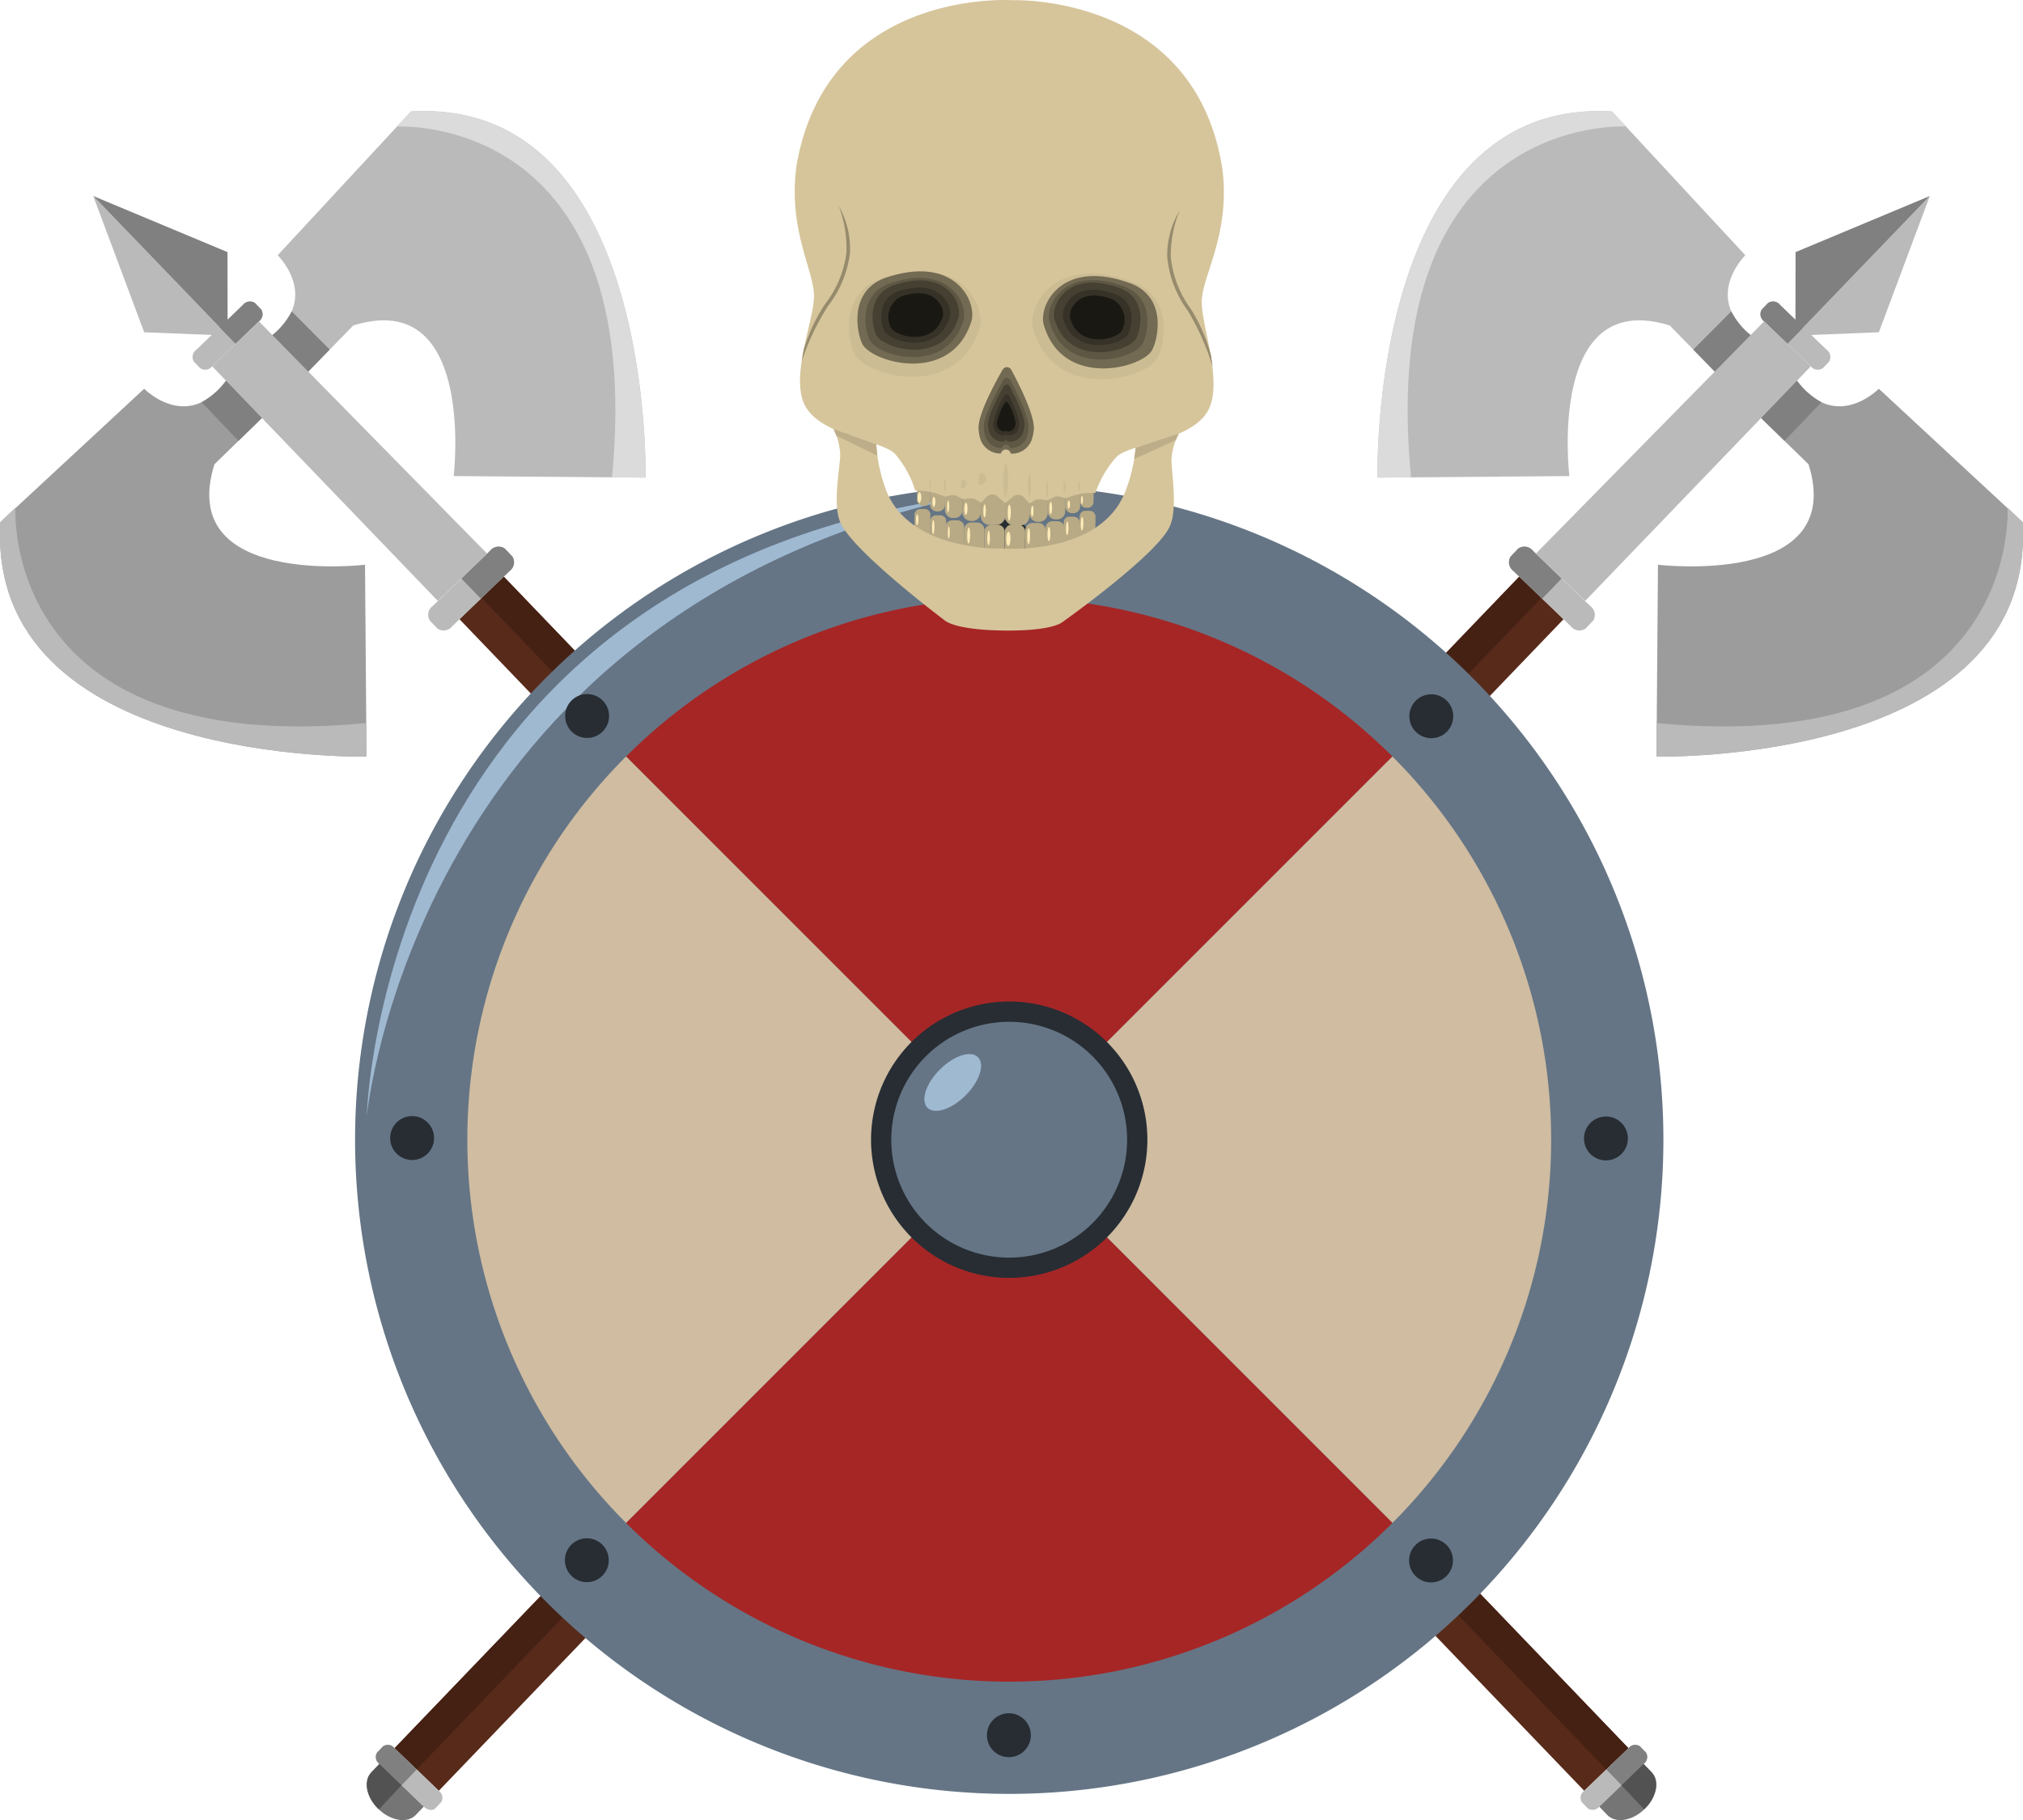 <svg xmlns="http://www.w3.org/2000/svg" width="175.701" height="158.068" viewBox="0 0 175.701 158.068">
    <g id="Group_781" data-name="Group 781" transform="translate(-613.658 -119.338)">
      <g id="Group_777" data-name="Group 777" transform="translate(645.513 128.982)">
        <path id="Path_1081" data-name="Path 1081" d="M634.315,251.271l3.841,3.7,97.687-101.749-3.843-3.7Z" transform="translate(-631.901 -109.091)" fill="#582a1a"/>
        <path id="Path_1082" data-name="Path 1082" d="M634.315,251.271l1.921,1.85,97.686-101.75L732,149.523Z" transform="translate(-631.901 -109.091)" fill="#452114"/>
        <path id="Path_1083" data-name="Path 1083" d="M633.641,212.329l3.86,3.718c.328.315.771.383.994.151l.511-.529a.733.733,0,0,0-.191-.987l-3.86-3.716a.731.731,0,0,0-.992-.153l-.511.529A.732.732,0,0,0,633.641,212.329Z" transform="translate(-632.551 -68.792)" fill="#bababa"/>
        <path id="Path_1084" data-name="Path 1084" d="M693.054,150.079l4.977,4.793a.946.946,0,0,0,1.281.2l.657-.684a.943.943,0,0,0-.244-1.271l-4.977-4.793a.947.947,0,0,0-1.281-.2l-.657.685A.939.939,0,0,0,693.054,150.079Z" transform="translate(-593.459 -110.127)" fill="#bababa"/>
        <path id="Path_1085" data-name="Path 1085" d="M693.054,150.079l2.489,2.4,1.694-1.759-2.489-2.4a.947.947,0,0,0-1.281-.2l-.657.685A.939.939,0,0,0,693.054,150.079Z" transform="translate(-593.459 -110.127)" fill="gray"/>
        <path id="Path_1086" data-name="Path 1086" d="M706.144,136.851l4.058,3.905a.768.768,0,0,0,1.042.159l.538-.557a.772.772,0,0,0-.2-1.035l-4.058-3.907a.771.771,0,0,0-1.043-.158l-.536.557A.769.769,0,0,0,706.144,136.851Z" transform="translate(-584.784 -118.586)" fill="#bababa"/>
        <path id="Path_1087" data-name="Path 1087" d="M706.144,136.851l2.029,1.953,1.38-1.433-2.029-1.954a.771.771,0,0,0-1.043-.158l-.536.557A.769.769,0,0,0,706.144,136.851Z" transform="translate(-584.784 -118.586)" fill="gray"/>
        <path id="Path_1088" data-name="Path 1088" d="M633.641,212.329l1.931,1.858,1.314-1.364-1.931-1.858a.731.731,0,0,0-.992-.153l-.511.529A.732.732,0,0,0,633.641,212.329Z" transform="translate(-632.551 -68.792)" fill="gray"/>
        <path id="Path_1089" data-name="Path 1089" d="M633.869,215.587l.04.038c1.053,1.014,2.487,1.233,3.2.491l.7-.73-3.85-3.708-.7.728C632.543,213.15,632.817,214.573,633.869,215.587Z" transform="translate(-632.86 -68.131)" fill="#757575"/>
        <path id="Path_1090" data-name="Path 1090" d="M633.869,215.587l.04.038,1.973-2.1-1.921-1.848-.7.728C632.543,213.15,632.817,214.573,633.869,215.587Z" transform="translate(-632.86 -68.131)" fill="#525252"/>
        <path id="Path_1091" data-name="Path 1091" d="M711.633,138.345c3.5,6.966,8.059,2.308,8.059,2.308l12.487,11.581c1.221,21.134-31.8,20.362-31.8,20.362l.131-16.661s16.417,1.979,13.079-8.72l-5.806-5.662S710.742,137.488,711.633,138.345Z" transform="translate(-588.367 -116.535)" fill="#9c9c9c"/>
        <path id="Path_1092" data-name="Path 1092" d="M708.692,138.345a7.066,7.066,0,0,0,3.076,3.479l-3.212,3.353-3.716-3.623S707.8,137.488,708.692,138.345Z" transform="translate(-585.426 -116.535)" fill="gray"/>
        <path id="Path_1093" data-name="Path 1093" d="M730.869,145.909l1.311,1.262c1.221,21.134-31.8,20.362-31.8,20.362l.021-2.91C732.221,167.675,730.869,145.909,730.869,145.909Z" transform="translate(-588.367 -111.472)" fill="#bababa"/>
        <path id="Path_1094" data-name="Path 1094" d="M720.028,145.732c-6.966-3.5-2.308-8.059-2.308-8.059l-11.581-12.489c-21.135-1.219-20.364,31.8-20.364,31.8l16.663-.131s-1.978-16.417,8.72-13.079l5.664,5.806S720.886,146.623,720.028,145.732Z" transform="translate(-597.992 -125.151)" fill="#bababa"/>
        <path id="Path_1095" data-name="Path 1095" d="M709.135,138.821a6.883,6.883,0,0,1-3.527-3.182l-3.3,3.318,3.625,3.716S709.992,139.712,709.135,138.821Z" transform="translate(-587.098 -118.24)" fill="gray"/>
        <path id="Path_1096" data-name="Path 1096" d="M707.4,126.5l-1.262-1.312c-21.135-1.219-20.364,31.8-20.364,31.8l2.911-.023C685.634,125.144,707.4,126.5,707.4,126.5Z" transform="translate(-597.992 -125.151)" fill="#dbdbdb"/>
        <path id="Path_1097" data-name="Path 1097" d="M713.889,136.161l4.057,3.905-19.594,20.372-4.29-4.1Z" transform="translate(-592.529 -117.896)" fill="#bababa"/>
        <path id="Path_1098" data-name="Path 1098" d="M714.9,141.432h0l-7.245.288,3.629-3.769,8.041-8.352Z" transform="translate(-583.573 -122.22)" fill="#bababa"/>
        <path id="Path_1099" data-name="Path 1099" d="M707.665,134.47h0l-.011,7.251,3.629-3.769,8.041-8.352Z" transform="translate(-583.573 -122.22)" fill="gray"/>
      </g>
      <g id="Group_778" data-name="Group 778" transform="translate(613.658 128.982)">
        <path id="Path_1100" data-name="Path 1100" d="M739.24,251.271l-3.841,3.7L637.712,153.221l3.843-3.7Z" transform="translate(-597.807 -109.091)" fill="#582a1a"/>
        <path id="Path_1101" data-name="Path 1101" d="M738.477,251.271l-1.92,1.85L638.87,151.372l1.922-1.849Z" transform="translate(-597.044 -109.091)" fill="#452114"/>
        <path id="Path_1102" data-name="Path 1102" d="M701.889,212.329l-3.862,3.718a.728.728,0,0,1-.992.151l-.511-.529a.732.732,0,0,1,.189-.987l3.862-3.716a.731.731,0,0,1,.992-.153l.511.529A.732.732,0,0,1,701.889,212.329Z" transform="translate(-559.133 -68.792)" fill="#bababa"/>
        <path id="Path_1103" data-name="Path 1103" d="M643.144,150.079l-4.979,4.793a.945.945,0,0,1-1.281.2l-.657-.684a.943.943,0,0,1,.244-1.271l4.977-4.793a.947.947,0,0,1,1.281-.2l.657.685A.94.94,0,0,1,643.144,150.079Z" transform="translate(-598.891 -110.127)" fill="#bababa"/>
        <path id="Path_1104" data-name="Path 1104" d="M641.995,150.079l-2.49,2.4-1.694-1.759,2.489-2.4a.947.947,0,0,1,1.281-.2l.657.685A.94.94,0,0,1,641.995,150.079Z" transform="translate(-597.742 -110.127)" fill="gray"/>
        <path id="Path_1105" data-name="Path 1105" d="M629.5,136.851l-4.058,3.905a.768.768,0,0,1-1.042.159l-.537-.557a.77.77,0,0,1,.2-1.035l4.056-3.907a.771.771,0,0,1,1.043-.158l.538.557A.769.769,0,0,1,629.5,136.851Z" transform="translate(-607.016 -118.586)" fill="#bababa"/>
        <path id="Path_1106" data-name="Path 1106" d="M628.567,136.851l-2.029,1.953-1.38-1.433,2.027-1.954a.771.771,0,0,1,1.043-.158l.538.557A.769.769,0,0,1,628.567,136.851Z" transform="translate(-606.08 -118.586)" fill="gray"/>
        <path id="Path_1107" data-name="Path 1107" d="M701,212.329l-1.929,1.858-1.314-1.364,1.929-1.858a.731.731,0,0,1,.992-.153l.511.529A.732.732,0,0,1,701,212.329Z" transform="translate(-558.24 -68.792)" fill="gray"/>
        <path id="Path_1108" data-name="Path 1108" d="M701.323,215.587l-.038.038c-1.053,1.014-2.487,1.233-3.2.491l-.7-.73,3.852-3.708.7.728C702.65,213.15,702.376,214.573,701.323,215.587Z" transform="translate(-558.486 -68.131)" fill="#757575"/>
        <path id="Path_1109" data-name="Path 1109" d="M700.555,215.587l-.038.038-1.971-2.1,1.919-1.848.7.728C701.882,213.15,701.609,214.573,700.555,215.587Z" transform="translate(-557.719 -68.131)" fill="#525252"/>
        <path id="Path_1110" data-name="Path 1110" d="M634.239,138.345c-3.5,6.966-8.059,2.308-8.059,2.308l-12.489,11.581c-1.219,21.134,31.8,20.362,31.8,20.362l-.131-16.661s-16.417,1.979-13.081-8.72l5.807-5.662S635.13,137.488,634.239,138.345Z" transform="translate(-613.658 -116.535)" fill="#9c9c9c"/>
        <path id="Path_1111" data-name="Path 1111" d="M627.286,138.345a7.074,7.074,0,0,1-3.076,3.479l3.212,3.353,3.714-3.623S628.177,137.488,627.286,138.345Z" transform="translate(-606.705 -116.535)" fill="gray"/>
        <path id="Path_1112" data-name="Path 1112" d="M615,145.909l-1.311,1.262c-1.219,21.134,31.8,20.362,31.8,20.362l-.022-2.91C613.651,167.675,615,145.909,615,145.909Z" transform="translate(-613.658 -111.472)" fill="#bababa"/>
        <path id="Path_1113" data-name="Path 1113" d="M626.852,145.732c6.966-3.5,2.308-8.059,2.308-8.059l11.58-12.489c21.137-1.219,20.366,31.8,20.366,31.8l-16.663-.131s1.979-16.417-8.72-13.079l-5.664,5.806S625.995,146.623,626.852,145.732Z" transform="translate(-605.042 -125.151)" fill="#bababa"/>
        <path id="Path_1114" data-name="Path 1114" d="M626.852,138.821a6.883,6.883,0,0,0,3.527-3.182l3.3,3.318-3.623,3.716S625.995,139.712,626.852,138.821Z" transform="translate(-605.042 -118.24)" fill="gray"/>
        <path id="Path_1115" data-name="Path 1115" d="M634.416,126.5l1.261-1.312c21.137-1.219,20.366,31.8,20.366,31.8l-2.911-.023C656.184,125.144,634.416,126.5,634.416,126.5Z" transform="translate(-599.979 -125.151)" fill="#dbdbdb"/>
        <path id="Path_1116" data-name="Path 1116" d="M628.824,136.161l-4.057,3.905,19.593,20.372,4.29-4.1Z" transform="translate(-606.337 -117.896)" fill="#bababa"/>
        <path id="Path_1117" data-name="Path 1117" d="M622.964,141.432h0l7.245.288-3.627-3.769L618.54,129.6Z" transform="translate(-610.441 -122.22)" fill="#bababa"/>
        <path id="Path_1118" data-name="Path 1118" d="M630.2,134.47h0l.011,7.251-3.627-3.769L618.54,129.6Z" transform="translate(-610.441 -122.22)" fill="gray"/>
      </g>
      <g id="Group_779" data-name="Group 779" transform="translate(644.497 161.501)">
        <path id="Path_1119" data-name="Path 1119" d="M745.877,201.568a56.815,56.815,0,1,1-56.815-56.815A56.815,56.815,0,0,1,745.877,201.568Z" transform="translate(-632.247 -144.753)" fill="#657585"/>
        <path id="Path_1120" data-name="Path 1120" d="M684.534,145.35c-47.609,10.5-51.674,53.807-51.674,53.807S633.875,152.465,684.534,145.35Z" transform="translate(-631.843 -144.36)" fill="#9fb9d1"/>
        <path id="Path_1121" data-name="Path 1121" d="M679.714,197.7l-33.281-33.281a47.064,47.064,0,0,1,66.562,0Z" transform="translate(-622.899 -140.88)" fill="#a62626"/>
        <path id="Path_1122" data-name="Path 1122" d="M666.494,192.219l33.281-33.279a47.067,47.067,0,0,1,0,66.562Z" transform="translate(-609.679 -135.404)" fill="#cfbca1"/>
        <path id="Path_1123" data-name="Path 1123" d="M679.714,179l33.281,33.283a47.067,47.067,0,0,1-66.562,0Z" transform="translate(-622.899 -122.185)" fill="#a62626"/>
        <path id="Path_1124" data-name="Path 1124" d="M685.19,192.219,651.909,225.5a47.067,47.067,0,0,1,0-66.562Z" transform="translate(-628.374 -135.404)" fill="#cfbca1"/>
        <path id="Path_1125" data-name="Path 1125" d="M683.258,183.766a12,12,0,1,1-12-12A12,12,0,0,1,683.258,183.766Z" transform="translate(-614.445 -126.951)" fill="#272d33"/>
        <path id="Path_1126" data-name="Path 1126" d="M680.8,183.067a10.241,10.241,0,1,1-10.241-10.239A10.241,10.241,0,0,1,680.8,183.067Z" transform="translate(-613.747 -126.252)" fill="#657585"/>
        <path id="Path_1127" data-name="Path 1127" d="M665.636,178.106c-1.214,1.211-2.7,1.692-3.316,1.073s-.138-2.1,1.075-3.315,2.7-1.694,3.316-1.075S666.846,176.891,665.636,178.106Z" transform="translate(-612.608 -125.138)" fill="#9fb9d1"/>
        <path id="Path_1128" data-name="Path 1128" d="M669.157,148.43a1.906,1.906,0,1,1-1.906-1.9A1.905,1.905,0,0,1,669.157,148.43Z" transform="translate(-610.436 -143.585)" fill="#272d33"/>
        <path id="Path_1129" data-name="Path 1129" d="M690.693,158.939a1.906,1.906,0,1,1,0-2.7A1.907,1.907,0,0,1,690.693,158.939Z" transform="translate(-595.876 -137.549)" fill="#272d33"/>
        <path id="Path_1130" data-name="Path 1130" d="M698.493,181.6a1.906,1.906,0,1,1,1.9-1.9A1.906,1.906,0,0,1,698.493,181.6Z" transform="translate(-589.848 -122.986)" fill="#272d33"/>
        <circle id="Ellipse_50" data-name="Ellipse 50" cx="1.906" cy="1.906" r="1.906" transform="translate(91.542 91.454)" fill="#272d33"/>
        <path id="Path_1131" data-name="Path 1131" d="M665.327,210.932a1.906,1.906,0,1,1,1.9,1.906A1.9,1.9,0,0,1,665.327,210.932Z" transform="translate(-610.448 -102.398)" fill="#272d33"/>
        <circle id="Ellipse_51" data-name="Ellipse 51" cx="1.906" cy="1.906" r="1.906" transform="translate(18.223 91.432)" fill="#272d33"/>
        <path id="Path_1132" data-name="Path 1132" d="M635.991,177.766a1.906,1.906,0,1,1-1.906,1.9A1.9,1.9,0,0,1,635.991,177.766Z" transform="translate(-631.036 -122.998)" fill="#272d33"/>
        <path id="Path_1133" data-name="Path 1133" d="M646.5,156.229a1.906,1.906,0,1,1-2.694,0A1.907,1.907,0,0,1,646.5,156.229Z" transform="translate(-625 -137.559)" fill="#272d33"/>
      </g>
      <g id="Group_780" data-name="Group 780" transform="translate(682.681 119.338)">
        <path id="Path_1134" data-name="Path 1134" d="M665.183,149.006l.022-1.609a.634.634,0,0,1,.665-.594l.448.007a.632.632,0,0,1,.65.611l-.02,1.611Z" transform="translate(-648.727 -101.239)" fill="#b8aa85"/>
        <path id="Path_1135" data-name="Path 1135" d="M664.119,148.736l.018-1.453a.633.633,0,0,1,.667-.594l.446.007a.63.63,0,0,1,.65.611l-.023,1.7Z" transform="translate(-649.428 -101.314)" fill="#b8aa85"/>
        <path id="Path_1136" data-name="Path 1136" d="M668.018,149.058l.021-1.644a.633.633,0,0,0-.652-.612l-.445-.007a.636.636,0,0,0-.669.594l-.02,1.647Z" transform="translate(-648.021 -101.244)" fill="#b8aa85"/>
        <path id="Path_1137" data-name="Path 1137" d="M669.088,148.78l.02-1.453a.633.633,0,0,0-.652-.612l-.445,0a.632.632,0,0,0-.667.594l-.025,1.939Z" transform="translate(-647.319 -101.3)" fill="#b8aa85"/>
        <path id="Path_1138" data-name="Path 1138" d="M670,148.912l.023-1.727a.578.578,0,0,0-.594-.559l-.408,0a.576.576,0,0,0-.607.542l-.027,1.954Z" transform="translate(-646.618 -101.359)" fill="#b8aa85"/>
        <path id="Path_1139" data-name="Path 1139" d="M670.714,148.417l.02-1.549a.5.5,0,0,0-.508-.478l-.349-.005a.5.5,0,0,0-.523.466l-.026,2.08Z" transform="translate(-645.995 -101.514)" fill="#b8aa85"/>
        <path id="Path_1140" data-name="Path 1140" d="M671.552,147.844l.017-1.286a.5.5,0,0,0-.508-.478l-.348,0a.494.494,0,0,0-.523.465l-.027,2.12Z" transform="translate(-645.445 -101.717)" fill="#b8aa85"/>
        <path id="Path_1141" data-name="Path 1141" d="M664.549,147.647c-.005.382-.066.692-.138.69s-.123-.312-.118-.7.066-.692.138-.69S664.555,147.264,664.549,147.647Z" transform="translate(-649.314 -101.14)" fill="#ffebb8"/>
        <path id="Path_1142" data-name="Path 1142" d="M665.576,147.751c0,.347-.06.627-.124.627s-.113-.284-.108-.63.06-.627.124-.627S665.581,147.4,665.576,147.751Z" transform="translate(-648.621 -101.029)" fill="#ffebb8"/>
        <path id="Path_1143" data-name="Path 1143" d="M666.708,147.791c-.005.342-.091.615-.194.615s-.182-.279-.177-.62.09-.615.194-.614S666.713,147.451,666.708,147.791Z" transform="translate(-647.967 -100.995)" fill="#ffebb8"/>
        <path id="Path_1144" data-name="Path 1144" d="M667.685,147.688c-.005.383-.066.692-.134.692s-.123-.312-.118-.7.065-.693.134-.692S667.69,147.3,667.685,147.688Z" transform="translate(-647.244 -101.113)" fill="#ffebb8"/>
        <path id="Path_1145" data-name="Path 1145" d="M668.747,147.54c0,.338-.065.61-.134.61s-.123-.275-.118-.614.065-.609.134-.607S668.752,147.2,668.747,147.54Z" transform="translate(-646.545 -101.156)" fill="#ffebb8"/>
        <path id="Path_1146" data-name="Path 1146" d="M669.683,147.23c-.005.33-.056.6-.116.6s-.106-.269-.1-.6.058-.6.118-.6S669.688,146.9,669.683,147.23Z" transform="translate(-645.906 -101.352)" fill="#ffebb8"/>
        <path id="Path_1147" data-name="Path 1147" d="M670.466,146.986c0,.327-.058.591-.125.591s-.111-.267-.106-.594.058-.589.123-.589S670.471,146.659,670.466,146.986Z" transform="translate(-645.398 -101.508)" fill="#ffebb8"/>
        <path id="Path_1148" data-name="Path 1148" d="M667.139,145.027l-.03,2.279a.755.755,0,0,1-.795.708l-.534-.007a.753.753,0,0,1-.775-.73l.028-2.279Z" transform="translate(-648.844 -102.427)" fill="#b8aa85"/>
        <path id="Path_1149" data-name="Path 1149" d="M663.152,148.442l.017-1.327a.577.577,0,0,1,.607-.541l.408,0a.575.575,0,0,1,.592.557l-.021,1.767Z" transform="translate(-650.065 -101.39)" fill="#b8aa85"/>
        <path id="Path_1150" data-name="Path 1150" d="M663.446,147.42c0,.287-.043.519-.09.519s-.081-.234-.076-.521.043-.521.089-.519S663.449,147.133,663.446,147.42Z" transform="translate(-649.981 -101.175)" fill="#ffebb8"/>
        <path id="Path_1151" data-name="Path 1151" d="M662.353,148.068l.016-1.289a.493.493,0,0,1,.521-.463l.348,0a.494.494,0,0,1,.509.478l-.025,1.822Z" transform="translate(-650.592 -101.56)" fill="#b8aa85"/>
        <path id="Path_1152" data-name="Path 1152" d="M662.661,147.17c-.005.335-.055.607-.113.607s-.1-.274-.093-.611.053-.607.109-.605S662.664,146.835,662.661,147.17Z" transform="translate(-650.525 -101.398)" fill="#ffebb8"/>
        <path id="Path_1153" data-name="Path 1153" d="M661.526,147.749l.018-1.3a.5.5,0,0,1,.519-.466l.35,0a.5.5,0,0,1,.509.478l-.026,1.875Z" transform="translate(-651.137 -101.778)" fill="#b8aa85"/>
        <path id="Path_1154" data-name="Path 1154" d="M661.821,146.74c0,.267-.052.481-.11.481s-.1-.217-.1-.484.051-.481.11-.479S661.824,146.474,661.821,146.74Z" transform="translate(-651.078 -101.598)" fill="#ffebb8"/>
        <path id="Path_1155" data-name="Path 1155" d="M687.281,142.195l-3.741,1.223a14.142,14.142,0,0,1-.924,3.854c-2.177,5.5-10.463,4.906-10.463,4.906s-8.3.38-10.332-5.179a14.208,14.208,0,0,1-.821-3.877l-3.7-1.321a5.4,5.4,0,0,1,.577,2.311c-.045,1.116-.614,4.041-.075,5.564.674,2.386,9.143,8.731,9.143,8.731s.761.833,5.12.889,5.141-.755,5.141-.755,8.633-6.12,9.367-8.487c.581-1.51.088-4.446.073-5.564A5.392,5.392,0,0,1,687.281,142.195Z" transform="translate(-653.925 -104.536)" fill="#d6c59b"/>
        <path id="Path_1156" data-name="Path 1156" d="M664.065,145.083l-.022,1.8a.76.76,0,0,0,.781.735h.017a.756.756,0,0,0,.8-.713l.02-1.5Z" transform="translate(-649.478 -102.372)" fill="#b8aa85"/>
        <path id="Path_1157" data-name="Path 1157" d="M664.668,145.072l-.022,1.662a.687.687,0,0,1-.725.645h-.085a.689.689,0,0,1-.707-.665l.021-1.662Z" transform="translate(-650.08 -102.392)" fill="#b8aa85"/>
        <path id="Path_1158" data-name="Path 1158" d="M663.664,145.092l-.017,1.334a.588.588,0,0,1-.619.551h-.071a.585.585,0,0,1-.6-.567l.021-1.614Z" transform="translate(-650.591 -102.562)" fill="#b8aa85"/>
        <path id="Path_1159" data-name="Path 1159" d="M662.83,145.06l-.013.926a.522.522,0,0,1-.552.493H662.2a.526.526,0,0,1-.539-.508l.015-1.176Z" transform="translate(-651.047 -102.562)" fill="#b8aa85"/>
        <path id="Path_1160" data-name="Path 1160" d="M666.3,145.094l-.028,2.15a.756.756,0,0,0,.776.73l.532.007a.756.756,0,0,0,.8-.71l.028-2.15Z" transform="translate(-648.009 -102.365)" fill="#b8aa85"/>
        <path id="Path_1161" data-name="Path 1161" d="M669.168,145.142l-.025,1.8a.761.761,0,0,1-.8.715h-.015a.76.76,0,0,1-.781-.737l.018-1.5Z" transform="translate(-647.171 -102.333)" fill="#b8aa85"/>
        <path id="Path_1162" data-name="Path 1162" d="M668.534,145.045l-.025,1.792a.688.688,0,0,0,.708.664l.085,0a.686.686,0,0,0,.723-.645l.023-1.792Z" transform="translate(-646.535 -102.397)" fill="#b8aa85"/>
        <path id="Path_1163" data-name="Path 1163" d="M669.442,145.247l-.015,1.193a.588.588,0,0,0,.6.567l.071,0a.586.586,0,0,0,.617-.551l.018-1.475Z" transform="translate(-645.93 -102.438)" fill="#b8aa85"/>
        <path id="Path_1164" data-name="Path 1164" d="M670.222,144.983l-.011,1.05a.521.521,0,0,0,.539.508h.063a.522.522,0,0,0,.552-.491l.012-.912Z" transform="translate(-645.414 -102.438)" fill="#b8aa85"/>
        <path id="Path_1165" data-name="Path 1165" d="M692.406,134.014c-2.357-15.291-18.287-14.66-18.287-14.66s-15.908-1.048-18.667,14.176c-.861,5.642,1.516,9.315,1.486,11.551s-2.23,7.3-.634,9.733,6.533,2.759,7.686,3.957a8.955,8.955,0,0,1,1.737,3.159l.647.04a4.94,4.94,0,0,1,1.387.287l.569.209.423-.1a1.157,1.157,0,0,1,.453-.018l.665.335c.24,0,.838-.118,1.039,0l.527.324.5-.526a.683.683,0,0,1,.926-.04l.678.594.7-.574a.68.68,0,0,1,.924.061l.486.541.537-.31c.2-.118.8.02,1.038.023l.674-.319a1.151,1.151,0,0,1,.451.03l.421.114.576-.192a4.884,4.884,0,0,1,1.393-.25l.647-.023a8.929,8.929,0,0,1,1.818-3.112c1.186-1.166,6.127-1.359,7.787-3.753s-.406-7.512-.377-9.747S693.119,139.679,692.406,134.014Z" transform="translate(-655.264 -119.338)" fill="#d6c59b"/>
        <path id="Path_1166" data-name="Path 1166" d="M660.759,134.229c-3.565,1.408-2.656,5.465-2.215,6.4.654,1.875,8.889,4.37,10.906-2.182C669.979,136.53,667.776,131.784,660.759,134.229Z" transform="translate(-653.391 -109.976)" fill="#ccbc93"/>
        <path id="Path_1167" data-name="Path 1167" d="M660.862,134.142c-3.116,1.231-2.319,4.778-1.936,5.6.574,1.641,7.772,3.821,9.534-1.906C668.921,136.154,667,132,660.862,134.142Z" transform="translate(-653.102 -109.976)" fill="#736a53"/>
        <path id="Path_1168" data-name="Path 1168" d="M655.627,143.617l.168-.967a14.746,14.746,0,0,1,1.875-4.031,9.051,9.051,0,0,0,1.843-4.446,10.33,10.33,0,0,0-.66-4.048,7.528,7.528,0,0,1,.971,4.06,9.314,9.314,0,0,1-1.895,4.6A21.648,21.648,0,0,0,655.627,143.617Z" transform="translate(-655.024 -112.23)" fill="#968b6c"/>
        <path id="Path_1169" data-name="Path 1169" d="M678.711,143.932l-.143-.97a14.672,14.672,0,0,0-1.768-4.081,9.064,9.064,0,0,1-1.725-4.493,10.328,10.328,0,0,1,.768-4.03,7.518,7.518,0,0,0-1.077,4.033,9.291,9.291,0,0,0,1.772,4.65A21.722,21.722,0,0,1,678.711,143.932Z" transform="translate(-642.412 -112.076)" fill="#968b6c"/>
        <path id="Path_1170" data-name="Path 1170" d="M676.568,134.442c3.525,1.5,2.508,5.534,2.044,6.462-.7,1.858-9,4.136-10.848-2.469C667.286,136.5,669.612,131.813,676.568,134.442Z" transform="translate(-647.066 -109.899)" fill="#ccbc93"/>
        <path id="Path_1171" data-name="Path 1171" d="M676,134.471c3.082,1.312,2.195,4.836,1.787,5.647-.614,1.622-7.867,3.613-9.478-2.158C667.9,136.271,669.928,132.174,676,134.471Z" transform="translate(-646.698 -109.815)" fill="#736a53"/>
        <path id="Path_1172" data-name="Path 1172" d="M675.222,134.589c2.648,1.128,1.886,4.156,1.536,4.853-.529,1.4-6.764,3.1-8.149-1.853C668.25,136.136,670,132.613,675.222,134.589Z" transform="translate(-646.499 -109.674)" fill="#5e5744"/>
        <path id="Path_1173" data-name="Path 1173" d="M674.668,134.649c2.323.989,1.652,3.641,1.347,4.252-.465,1.224-5.927,2.722-7.14-1.624C668.561,136,670.091,132.917,674.668,134.649Z" transform="translate(-646.32 -109.588)" fill="#454032"/>
        <path id="Path_1174" data-name="Path 1174" d="M673.938,134.916c1.848.786,1.314,2.9,1.072,3.384-.37.972-4.715,2.165-5.68-1.294C669.079,135.994,670.3,133.539,673.938,134.916Z" transform="translate(-646.015 -109.342)" fill="#363227"/>
        <path id="Path_1175" data-name="Path 1175" d="M673.346,135.133a1.982,1.982,0,0,1,.848,2.678c-.292.77-3.731,1.714-4.5-1.022C669.5,135.987,670.464,134.043,673.346,135.133Z" transform="translate(-645.768 -109.143)" fill="#1a1812"/>
        <path id="Path_1176" data-name="Path 1176" d="M660.96,134.4c-2.679,1.058-2,4.106-1.664,4.811.493,1.408,6.677,3.281,8.192-1.637C667.886,136.126,666.23,132.561,660.96,134.4Z" transform="translate(-652.824 -109.753)" fill="#5e5744"/>
        <path id="Path_1177" data-name="Path 1177" d="M661.083,134.466c-2.346.926-1.747,3.6-1.458,4.215.431,1.234,5.854,2.877,7.18-1.437C667.154,135.981,665.7,132.855,661.083,134.466Z" transform="translate(-652.579 -109.666)" fill="#454032"/>
        <path id="Path_1178" data-name="Path 1178" d="M661.19,134.744c-1.866.738-1.39,2.863-1.16,3.354.343.982,4.657,2.289,5.712-1.141C666.019,135.95,664.866,133.464,661.19,134.744Z" transform="translate(-652.274 -109.421)" fill="#363227"/>
        <path id="Path_1179" data-name="Path 1179" d="M661.275,134.97a1.982,1.982,0,0,0-.916,2.656c.27.776,3.683,1.81,4.519-.9C665.1,135.926,664.185,133.958,661.275,134.97Z" transform="translate(-652.026 -109.223)" fill="#1a1812"/>
        <path id="Path_1180" data-name="Path 1180" d="M667.731,138.785a.431.431,0,0,0-.753-.008c-.715,1.244-2.167,3.94-2.089,5.135a3.969,3.969,0,0,0,.173.946,1.836,1.836,0,0,0,1.754,1.2h.015a.437.437,0,0,1,.858.012h.015a1.836,1.836,0,0,0,1.785-1.155,3.98,3.98,0,0,0,.2-.941C669.793,142.781,668.411,140.049,667.731,138.785Z" transform="translate(-648.923 -106.671)" fill="#736a53"/>
        <path id="Path_1181" data-name="Path 1181" d="M667.467,139.31a.35.35,0,0,0-.611-.008c-.579,1.01-1.757,3.2-1.694,4.166a3.156,3.156,0,0,0,.139.766,1.487,1.487,0,0,0,1.423.974h.012a.354.354,0,0,1,.7.008l.012,0a1.49,1.49,0,0,0,1.448-.937,3.181,3.181,0,0,0,.158-.761C669.14,142.551,668.02,140.335,667.467,139.31Z" transform="translate(-648.742 -106.297)" fill="#5e5744"/>
        <path id="Path_1182" data-name="Path 1182" d="M667.258,139.616a.283.283,0,0,0-.495-.007c-.474.823-1.433,2.6-1.382,3.393a2.659,2.659,0,0,0,.115.622,1.214,1.214,0,0,0,1.158.795h.01a.275.275,0,0,0,.287-.231.271.271,0,0,0,.28.237h.008a1.209,1.209,0,0,0,1.18-.761,2.584,2.584,0,0,0,.129-.62C668.622,142.256,667.709,140.451,667.258,139.616Z" transform="translate(-648.597 -106.073)" fill="#454032"/>
        <path id="Path_1183" data-name="Path 1183" d="M667,140.088a.2.2,0,0,0-.357,0,6.882,6.882,0,0,0-.994,2.44,1.791,1.791,0,0,0,.083.448.87.87,0,0,0,.833.571h.008a.2.2,0,0,0,.206-.166.193.193,0,0,0,.2.171h.007a.871.871,0,0,0,.848-.547,1.839,1.839,0,0,0,.093-.446A6.824,6.824,0,0,0,667,140.088Z" transform="translate(-648.42 -105.735)" fill="#363227"/>
        <path id="Path_1184" data-name="Path 1184" d="M666.815,140.45a.147.147,0,0,0-.257,0,4.925,4.925,0,0,0-.713,1.754,1.279,1.279,0,0,0,.06.322.625.625,0,0,0,.6.411h0a.143.143,0,0,0,.148-.119.141.141,0,0,0,.146.123h0a.63.63,0,0,0,.612-.395,1.385,1.385,0,0,0,.066-.32A4.933,4.933,0,0,0,666.815,140.45Z" transform="translate(-648.292 -105.475)" fill="#1a1812"/>
        <path id="Path_1185" data-name="Path 1185" d="M673.168,143.26l3.741-1.223-.264.568-3.61,1.643Z" transform="translate(-643.553 -104.379)" fill="#bdae89"/>
        <path id="Path_1186" data-name="Path 1186" d="M661,143.12l-3.705-1.32.248.575,3.564,1.737Z" transform="translate(-653.925 -104.536)" fill="#bdae89"/>
        <path id="Path_1187" data-name="Path 1187" d="M666.607,145.06c-.011.813-.114,1.473-.232,1.471s-.2-.664-.193-1.478.115-1.472.232-1.47S666.617,144.246,666.607,145.06Z" transform="translate(-648.069 -103.36)" fill="#ccbc93"/>
        <path id="Path_1188" data-name="Path 1188" d="M667.72,145.163a2.333,2.333,0,0,1-.139,1.048,4.438,4.438,0,0,1,.026-2.1A2.331,2.331,0,0,1,667.72,145.163Z" transform="translate(-647.221 -103.013)" fill="#ccbc93"/>
        <path id="Path_1189" data-name="Path 1189" d="M668.591,145.238a1.658,1.658,0,0,1-.093.737,3.38,3.38,0,0,1,.02-1.473A1.67,1.67,0,0,1,668.591,145.238Z" transform="translate(-646.59 -102.756)" fill="#ccbc93"/>
        <path id="Path_1190" data-name="Path 1190" d="M669.515,145.036c0,.287-.048.519-.1.519s-.093-.234-.088-.523.048-.521.1-.519S669.52,144.747,669.515,145.036Z" transform="translate(-645.996 -102.748)" fill="#ccbc93"/>
        <path id="Path_1191" data-name="Path 1191" d="M670.256,144.974c0,.249-.038.451-.075.45s-.068-.2-.065-.451.036-.45.076-.45S670.26,144.725,670.256,144.974Z" transform="translate(-645.476 -102.741)" fill="#ccbc93"/>
        <path id="Path_1192" data-name="Path 1192" d="M664.891,145.125a.533.533,0,1,0,.139-1.048A2.3,2.3,0,0,0,664.891,145.125Z" transform="translate(-648.92 -103.035)" fill="#ccbc93"/>
        <path id="Path_1193" data-name="Path 1193" d="M663.98,145.179a.373.373,0,1,0,.093-.737A1.72,1.72,0,0,0,663.98,145.179Z" transform="translate(-649.52 -102.794)" fill="#ccbc93"/>
        <path id="Path_1194" data-name="Path 1194" d="M663.069,144.951c-.005.287.035.521.088.523s.1-.232.1-.521-.035-.521-.088-.523S663.073,144.662,663.069,144.951Z" transform="translate(-650.12 -102.802)" fill="#ccbc93"/>
        <path id="Path_1195" data-name="Path 1195" d="M662.309,144.87c0,.249.026.451.065.453s.071-.2.075-.451-.023-.451-.063-.451S662.312,144.621,662.309,144.87Z" transform="translate(-650.621 -102.809)" fill="#ccbc93"/>
        <path id="Path_1196" data-name="Path 1196" d="M662.02,145.567c-.005.255-.08.46-.168.46s-.161-.209-.158-.463.08-.46.169-.458S662.023,145.313,662.02,145.567Z" transform="translate(-651.025 -102.357)" fill="#ffebb8"/>
        <path id="Path_1197" data-name="Path 1197" d="M662.73,145.782c0,.241-.063.435-.134.433s-.128-.2-.124-.435.065-.435.134-.433S662.733,145.543,662.73,145.782Z" transform="translate(-650.514 -102.198)" fill="#ffebb8"/>
        <path id="Path_1198" data-name="Path 1198" d="M663.423,146.056c0,.289-.048.519-.1.519s-.088-.234-.083-.521.046-.521.095-.519S663.427,145.769,663.423,146.056Z" transform="translate(-650.005 -102.074)" fill="#ffebb8"/>
        <path id="Path_1199" data-name="Path 1199" d="M664.421,146.183c0,.294-.07.531-.146.531s-.134-.241-.131-.534.07-.529.146-.529S664.424,145.891,664.421,146.183Z" transform="translate(-649.412 -101.998)" fill="#ffebb8"/>
        <path id="Path_1200" data-name="Path 1200" d="M665.357,146.311c0,.315-.056.571-.116.569s-.108-.257-.1-.572.056-.571.118-.569S665.36,146,665.357,146.311Z" transform="translate(-648.757 -101.94)" fill="#ffebb8"/>
        <path id="Path_1201" data-name="Path 1201" d="M666.685,146.449c0,.383-.07.692-.144.692s-.129-.312-.124-.7.068-.692.143-.69S666.69,146.068,666.685,146.449Z" transform="translate(-647.915 -101.929)" fill="#ffebb8"/>
        <path id="Path_1202" data-name="Path 1202" d="M667.851,146.285c0,.26-.055.473-.114.471s-.108-.212-.1-.474.056-.473.116-.471S667.854,146.025,667.851,146.285Z" transform="translate(-647.113 -101.892)" fill="#ffebb8"/>
        <path id="Path_1203" data-name="Path 1203" d="M668.827,146.152c0,.3-.06.546-.123.546s-.113-.247-.109-.547.058-.546.124-.546S668.831,145.852,668.827,146.152Z" transform="translate(-646.479 -102.028)" fill="#ffebb8"/>
        <path id="Path_1204" data-name="Path 1204" d="M669.758,145.893c0,.192-.051.347-.109.345s-.1-.156-.1-.347.051-.347.109-.347S669.761,145.7,669.758,145.893Z" transform="translate(-645.851 -102.068)" fill="#ffebb8"/>
        <path id="Path_1205" data-name="Path 1205" d="M670.417,145.656c0,.2-.042.362-.088.362s-.08-.164-.078-.363.042-.362.088-.36S670.42,145.457,670.417,145.656Z" transform="translate(-645.387 -102.233)" fill="#ffebb8"/>
      </g>
    </g>
  </svg>
